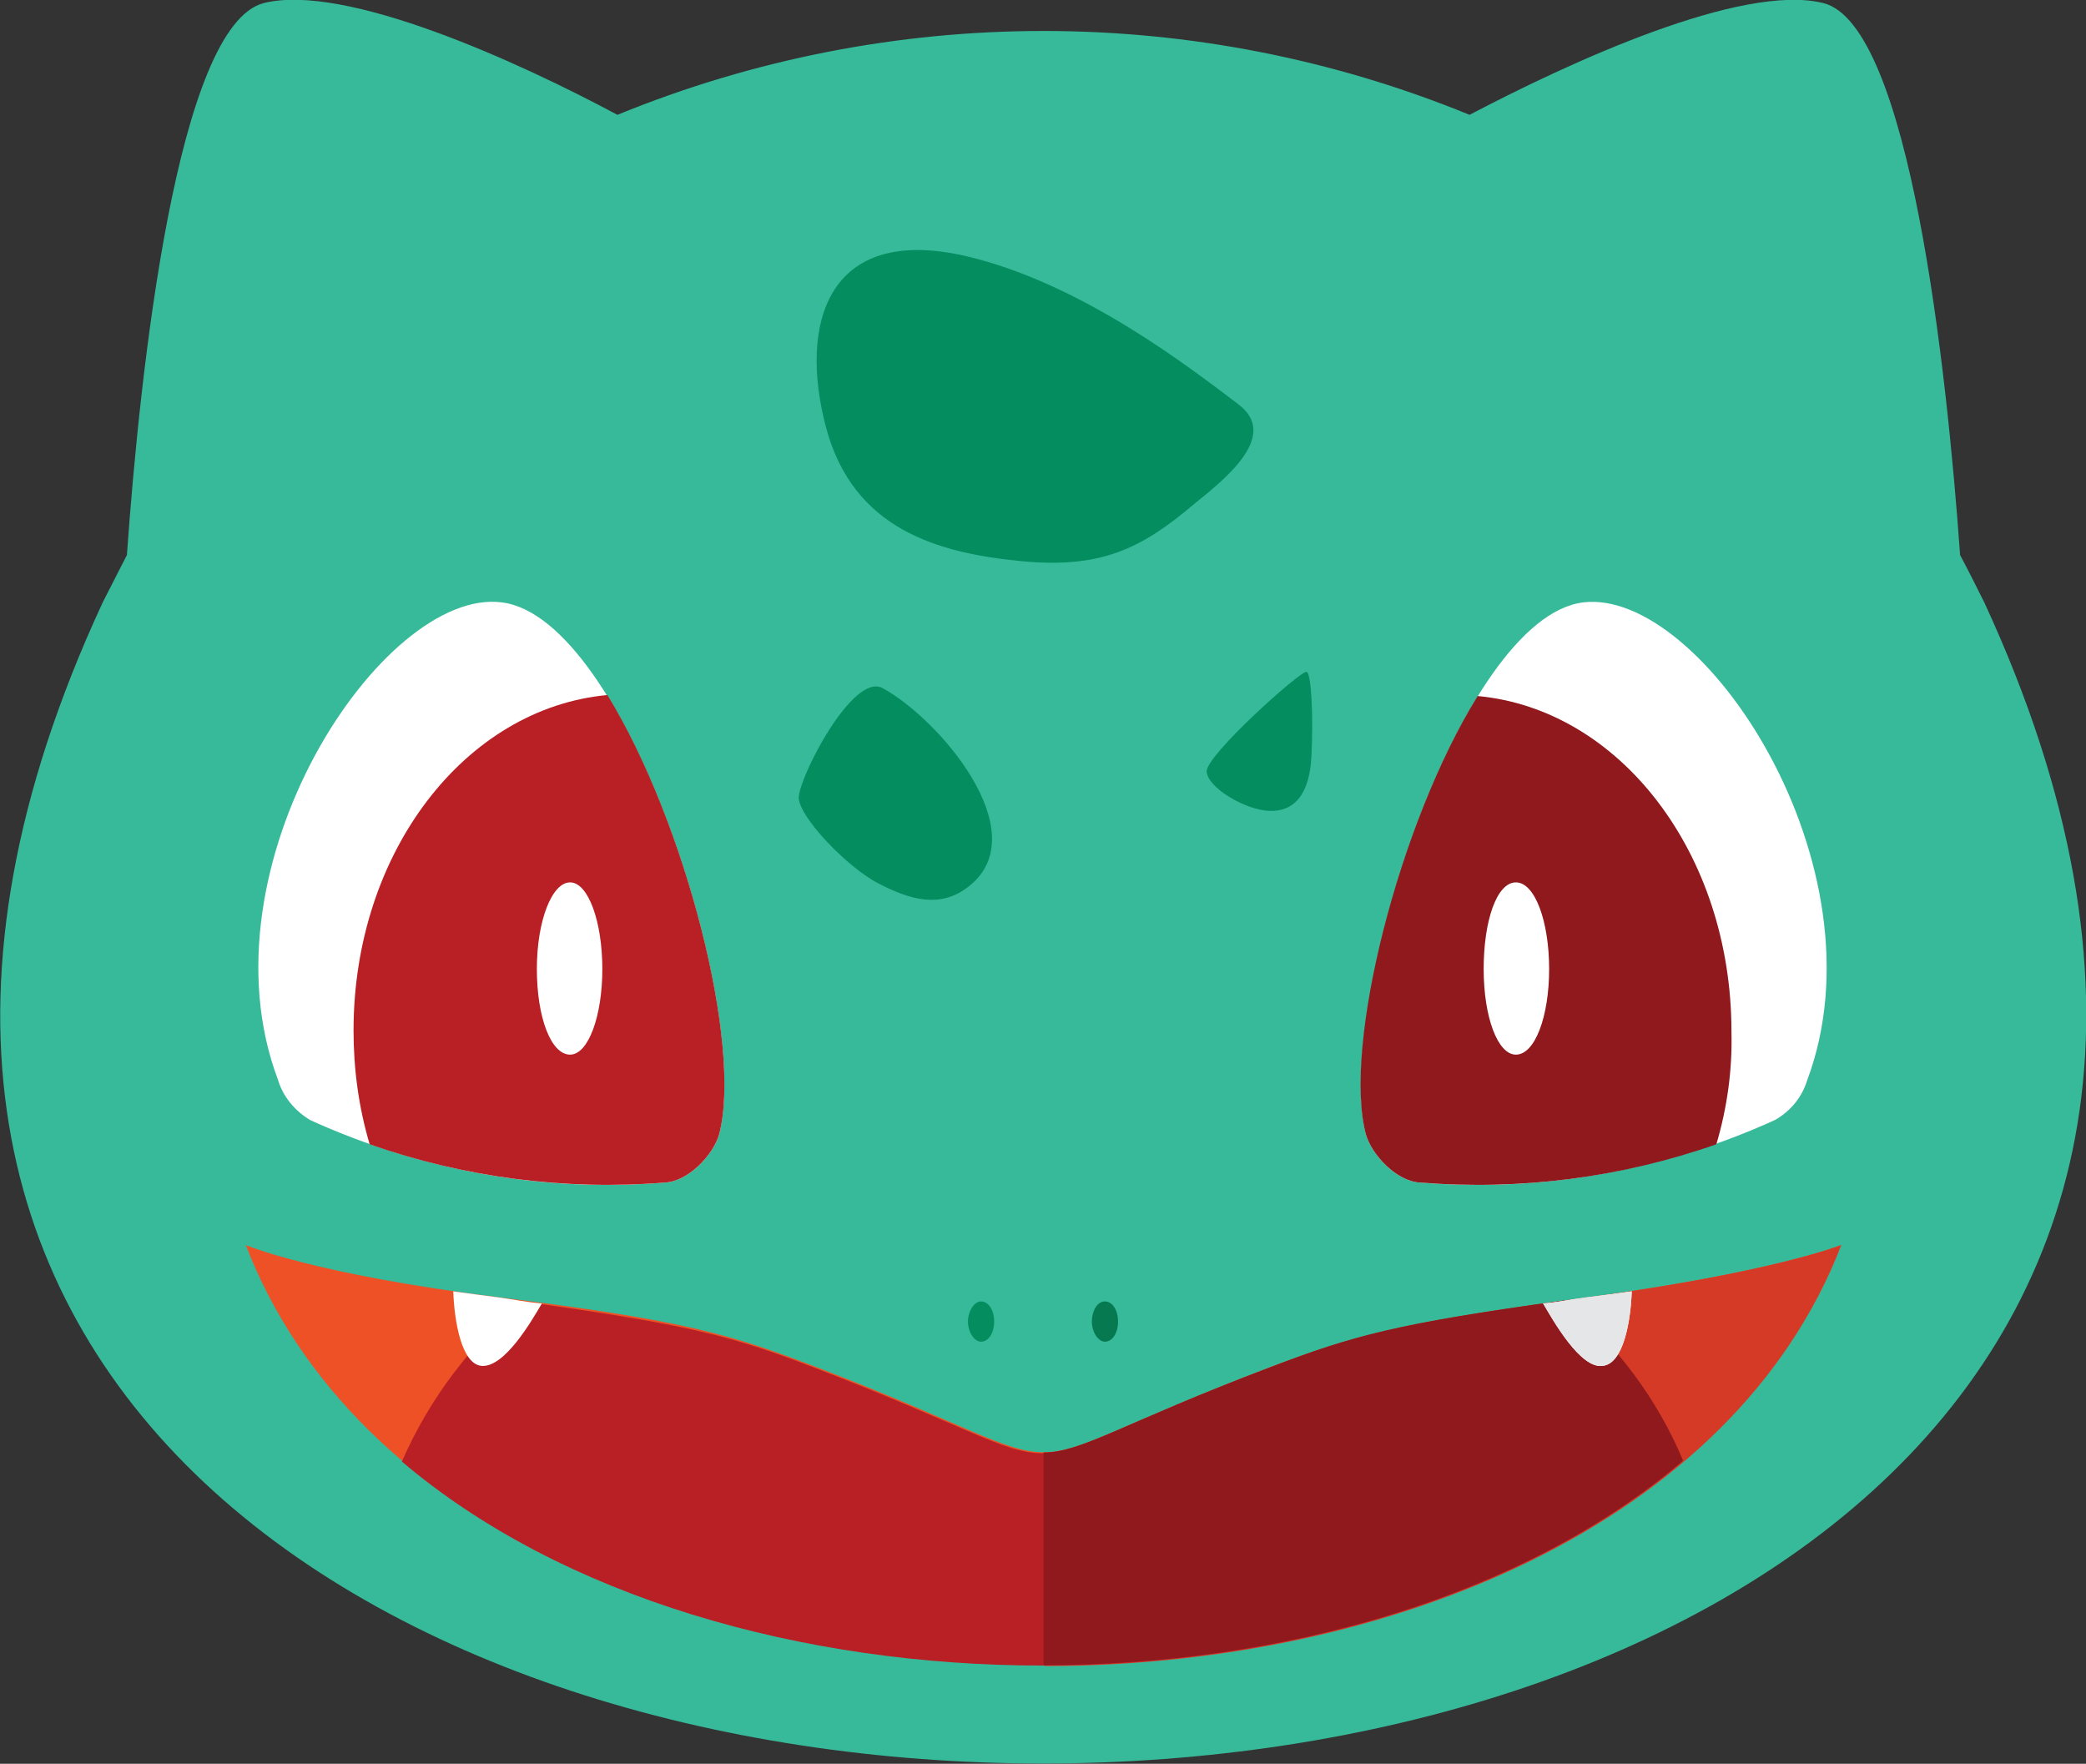 <?xml version="1.0" encoding="utf-8"?>
<!-- Generator: Adobe Illustrator 22.0.1, SVG Export Plug-In . SVG Version: 6.00 Build 0)  -->
<svg version="1.1" id="Layer_1" xmlns="http://www.w3.org/2000/svg" xmlns:xlink="http://www.w3.org/1999/xlink" x="0px" y="0px"
	 viewBox="0 0 207.1 175.1" style="enable-background:new 0 0 207.1 175.1;" xml:space="preserve">
<rect x="0" y="0" width="207.1" height="175.1" fill="#333333" stroke="none"/>
<style type="text/css">
	.st0{fill:#37BA9A;}
	.st1{fill:#FFFFFF;}
	.st2{fill:#B92025;}
	.st3{fill:#8F191C;}
	.st4{fill:#048D5F;}
	.st5{fill:#EE5125;}
	.st6{fill:#D53A27;}
	.st7{fill:#E5E6E7;}
	.st8{fill:#077950;}
</style>
<title>bulbaicon</title>
<path class="st0" d="M10.2,59.8c0.8-1.6,1.6-3.1,2.4-4.7c1.3-18.4,5-52.6,13.6-54.8c8.1-2,25.2,5.8,35.1,11.1
	c27.1-11.1,57.5-11.1,84.6,0c9.9-5.2,27-13.1,35.1-11.1c8.6,2.1,12.3,36.5,13.6,54.8c0.8,1.5,1.6,3.1,2.4,4.7
	C268.1,213.5-61.1,213.5,10.2,59.8L10.2,59.8z"/>
<g>
	<path class="st1" d="M30.8,111.2c11,5,23.1,7.2,35.2,6.2c2.3-0.1,4.8-2.7,5.4-4.8c3.2-12.5-9.2-51.3-21.6-52.8
		C38,58.3,19.6,86,27.6,107.2C28.1,108.9,29.3,110.3,30.8,111.2z"/>
	<path class="st2" d="M36.7,113.6c9.4,3.3,19.4,4.6,29.3,3.8c2.3-0.1,4.8-2.7,5.4-4.8c2.3-8.8-3.3-30.9-11.1-43.6
		c-14.1,1.3-25.2,15.6-25.2,33.3C35.1,106.1,35.6,109.9,36.7,113.6z"/>
	<path class="st1" d="M56.6,104.7c1.8,0,3.2-3.8,3.2-8.5s-1.4-8.6-3.2-8.6s-3.3,3.8-3.3,8.6S54.7,104.7,56.6,104.7z"/>
</g>
<path class="st1" d="M176.2,111.2c-11,5-23.1,7.2-35.2,6.2c-2.3-0.1-4.8-2.7-5.4-4.8c-3.1-12.5,9.2-51.3,21.6-52.8
	c11.8-1.4,30.2,26.2,22.2,47.5C178.9,108.9,177.8,110.3,176.2,111.2z"/>
<path class="st3" d="M170.4,113.6c-9.4,3.3-19.4,4.6-29.4,3.8c-2.3-0.1-4.8-2.7-5.4-4.8c-2.3-8.8,3.3-30.9,11.1-43.5
	c14.1,1.3,25.2,15.6,25.2,33.3C172,106.1,171.5,109.9,170.4,113.6L170.4,113.6z"/>
<path class="st1" d="M150.5,104.7c1.9,0,3.3-3.8,3.3-8.5s-1.4-8.6-3.3-8.6s-3.2,3.8-3.2,8.6S148.7,104.7,150.5,104.7z"/>
<path class="st4" d="M122.9,40.1c-4.4-3.3-15.4-12-27.1-14.7c-13.7-3.1-16.5,6.8-13.8,17s11.2,12.5,19.3,13.3s12.1-1.3,17.3-5.7
	C121.7,47.5,127.1,43.2,122.9,40.1z M129.7,66.7c-0.6-0.1-10,8.3-9.9,9.9s3.8,3.8,6.2,3.9c2.4,0.1,4-1.5,4.2-5.4
	S130.2,66.7,129.7,66.7z M87.6,68.3c5.7,3.1,15.2,14.3,8.7,19.6c-2.9,2.4-6,1.4-9.1-0.2s-8-6.7-7.9-8.6
	C79.5,76.8,84.7,66.8,87.6,68.3z"/>
<g>
	<path class="st5" d="M24.4,123.6c0,0,6.7,2.9,25.2,5.2s23,3.7,31.4,6.9c29.6,11.3,15.6,11.3,45.2,0c8.5-3.2,12.9-4.4,31.4-6.9
		s25.2-5.2,25.2-5.2C161.2,179.2,45.8,179.2,24.4,123.6z"/>
	<path class="st6" d="M103.6,144.2c3.8,0,7.8-2.9,22.6-8.5c8.5-3.2,12.9-4.4,31.4-6.9s25.2-5.2,25.2-5.2
		c-10.7,27.8-45,41.8-79.1,41.8L103.6,144.2L103.6,144.2z"/>
	<path class="st2" d="M51.8,129.2c16.7,2.3,21.1,3.5,29.1,6.6c29.6,11.3,15.6,11.3,45.2,0c8.1-3.1,12.4-4.3,29.1-6.6
		c5.1,4.3,9.2,9.7,11.8,15.9c-31.7,27-95.3,27-127.1,0C42.6,138.9,46.7,133.5,51.8,129.2z"/>
	<path class="st3" d="M103.6,144.2c3.8,0,7.8-2.9,22.6-8.5c8.1-3.1,12.4-4.3,29.1-6.6c5.1,4.3,9.2,9.7,11.8,15.9
		c-15.9,13.5-39.7,20.3-63.5,20.3C103.6,165.3,103.6,144.2,103.6,144.2z"/>
	<path class="st1" d="M45,128.2c1.4,0.2,3,0.4,4.5,0.6s2.9,0.5,4.3,0.6c-1,1.7-3.7,6.4-6,6.2C45.8,135.4,45.1,131.1,45,128.2
		L45,128.2z M153.2,129.4c1.4-0.1,2.7-0.4,4.3-0.6s3.1-0.4,4.5-0.6c-0.1,2.9-0.8,7.2-2.9,7.4C156.9,135.9,154.2,131.1,153.2,129.4
		L153.2,129.4z"/>
	<path class="st7" d="M153.2,129.4c1.4-0.1,2.7-0.4,4.3-0.6s3.1-0.4,4.5-0.6c-0.1,2.9-0.8,7.2-2.9,7.4
		C156.9,135.9,154.2,131.1,153.2,129.4L153.2,129.4z"/>
</g>
<path class="st4" d="M97.4,129.2c0.7,0,1.3,0.8,1.3,2s-0.6,2-1.3,2s-1.3-1-1.3-2S96.7,129.2,97.4,129.2z"/>
<path class="st8" d="M109.7,129.2c0.7,0,1.3,0.8,1.3,2s-0.6,2-1.3,2s-1.3-1-1.3-2S108.9,129.2,109.7,129.2z"/>
</svg>
